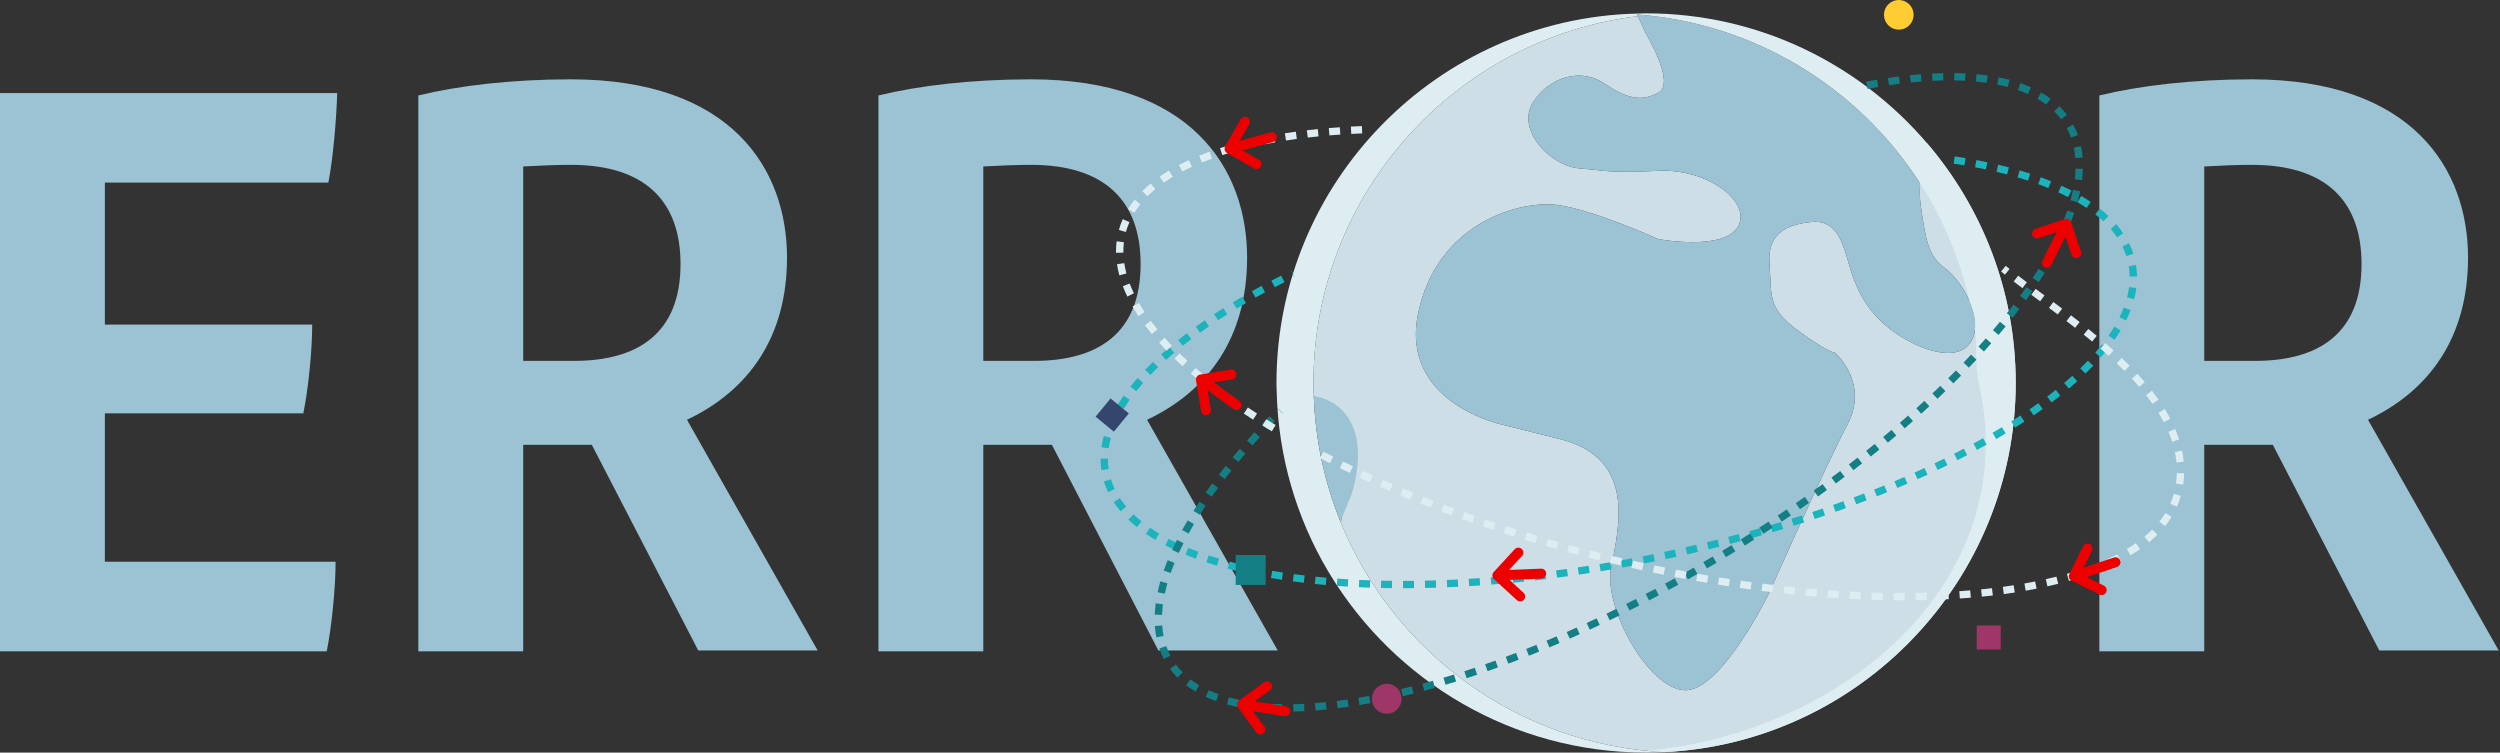 <svg width="1063" height="320" viewBox="0 0 1063 320" fill="none" xmlns="http://www.w3.org/2000/svg">
<rect x="0" y="0" width="1063" height="320" fill="#333333" stroke="none"/>
<path d="M492.537 276.591L447.258 189.12H418.101V276.934H373.508V40.59C390.316 36.474 412.956 33.73 438.339 33.73C506.601 33.73 530.27 71.805 530.27 109.538C530.27 143.497 513.805 166.137 487.735 178.486L543.305 276.591H492.537ZM418.101 153.445H439.711C466.81 153.445 484.991 141.782 484.991 112.282C484.991 85.526 469.898 70.09 438.339 70.09C431.822 70.09 424.961 70.433 418.101 70.776V153.445Z" fill="#9BC3D3"/>
<path d="M296.906 276.591L251.627 189.12H222.47V276.934H177.877V40.59C194.685 36.474 217.325 33.73 242.709 33.73C310.97 33.73 334.639 71.805 334.639 109.538C334.639 143.497 318.174 166.137 292.104 178.486L347.674 276.591H296.906ZM222.47 153.445H244.081C271.18 153.445 289.36 141.782 289.36 112.282C289.36 85.526 274.267 70.09 242.709 70.09C236.191 70.09 229.331 70.433 222.47 70.776V153.445Z" fill="#9BC3D3"/>
<path d="M44.593 175.742V238.858H142.698C142.698 249.835 140.983 266.986 138.925 276.934H0V39.561H143.384C143.041 50.538 141.669 67.346 139.611 77.637H44.593V138.009H132.75C132.75 149.329 131.035 165.794 128.977 175.742H44.593Z" fill="#9BC3D3"/>
<path d="M1011.68 276.591L966.4 189.12H937.243V276.934H892.649V40.59C909.458 36.474 932.097 33.73 957.481 33.73C1025.74 33.73 1049.41 71.805 1049.41 109.538C1049.41 143.497 1032.95 166.137 1006.88 178.486L1062.45 276.591H1011.68ZM937.243 153.445H958.853C985.952 153.445 1004.13 141.782 1004.13 112.282C1004.13 85.526 989.039 70.09 957.481 70.09C950.964 70.09 944.103 70.433 937.243 70.776V153.445Z" fill="#9BC3D3"/>
<path fill-rule="evenodd" clip-rule="evenodd" d="M570.071 222.092C592.53 277.209 645.343 316.718 707.768 319.797C790.798 315.696 857.085 246.861 857.085 162.839C857.085 123.906 842.823 88.267 819.296 60.785L817.293 70.558C816.39 75.982 815.921 81.899 816.67 87.144C818.743 101.661 819.782 108.917 827.039 114.102C834.299 119.286 844.664 136.911 837.407 146.244C830.148 155.576 809.411 146.244 799.045 135.878C788.673 125.509 786.601 113.065 784.528 106.845C782.453 100.624 779.347 93.367 770.012 94.404C760.682 95.437 751.35 98.552 752.383 112.032C753.423 125.509 751.35 130.691 763.788 140.023C776.235 149.355 780.38 150.085 780.38 150.085C780.38 150.085 794.897 162.836 785.565 180.461C776.232 198.09 752.305 252.002 752.305 252.002C752.305 252.002 731.649 294.516 716.093 293.476C700.543 292.44 681.879 258.223 684.99 241.634C688.102 225.047 696.395 194.978 663.214 186.685L638.332 180.461C638.332 180.461 594.785 171.132 603.081 132.766C611.374 94.404 646.628 85.071 662.181 87.147C677.734 89.216 705.105 101.661 705.105 101.661C705.105 101.661 732.685 106.845 738.906 96.479C745.129 86.108 726.256 71.591 705.105 72.627C683.954 73.666 683.954 72.627 671.51 71.591C659.069 70.555 644.552 55.002 651.809 43.597C659.069 32.192 672.549 29.081 681.879 35.304C691.211 41.522 697.223 43.597 705.105 39.449C710.698 36.505 705.531 24.16 699.467 13.533L696.453 6.881C618.709 16.35 558.475 82.536 558.475 162.839C558.475 164.732 558.55 166.61 558.619 168.489C569.416 172.191 578.624 182.43 573.011 208.455L570.071 222.092Z" fill="#CEDEE7"/>
<path fill-rule="evenodd" clip-rule="evenodd" d="M564.575 242.658C551.355 220.315 543.549 194.425 542.86 166.801L542.776 164.162L542.758 162.836C542.758 77.511 611.124 7.895 695.948 5.773L696.449 6.881C618.708 16.35 558.473 82.539 558.473 162.836C558.473 164.732 558.549 166.61 558.615 168.489C559.25 186.891 563.128 205.037 570.069 222.092C592.529 277.209 645.341 316.718 707.767 319.797C705.168 319.928 702.551 320 699.923 320C643.057 320 593.151 289.641 565.554 244.282L564.575 242.658Z" fill="#DEEDF2"/>
<path fill-rule="evenodd" clip-rule="evenodd" d="M837.407 146.244C830.148 155.576 809.41 146.244 799.045 135.878C788.676 125.509 786.601 113.065 784.528 106.845C782.453 100.624 779.344 93.367 770.011 94.404C760.682 95.44 751.347 98.552 752.383 112.032C753.422 125.509 751.347 130.691 763.791 140.023C772.263 146.377 776.889 148.745 778.979 149.604L779.341 149.749C779.752 149.911 780.036 149.998 780.198 150.041L780.36 150.082C780.367 150.083 780.373 150.084 780.38 150.085C780.38 150.085 794.897 162.836 785.564 180.461C782.29 186.65 777.213 197.308 772.009 208.539L771.059 210.586L769.638 213.671L768.692 215.727L768.254 216.682L767.38 218.586C762.301 229.694 757.279 240.828 752.314 251.988L752.305 252.002L752.262 252.095C751.191 254.269 731.226 294.487 716.096 293.476C700.543 292.44 681.881 258.226 684.99 241.634C685.63 238.215 686.495 234.223 687.167 229.965L687.361 228.68C689.729 212.528 688.869 193.096 663.217 186.685L638.332 180.461C638.332 180.461 594.785 171.132 603.081 132.766C611.374 94.404 646.628 85.071 662.178 87.147C677.73 89.216 705.105 101.661 705.105 101.661C705.105 101.661 732.685 106.845 738.906 96.479C745.129 86.108 726.256 71.594 705.105 72.627C691.992 73.273 687.008 73.119 682.151 72.659L681.207 72.569C678.532 72.297 675.742 71.944 671.51 71.594C659.069 70.552 644.555 55.002 651.809 43.597C659.069 32.192 672.549 29.083 681.878 35.304C691.211 41.522 697.223 43.597 705.105 39.449C710.582 36.569 705.742 24.669 699.843 14.199L699.466 13.533L696.129 6.169C746.66 9.967 790.505 37.634 816.441 77.953C816.239 81.091 816.253 84.223 816.67 87.144C818.743 101.661 819.782 108.917 827.039 114.105C830.411 116.513 834.446 121.61 837.083 127.316L837.506 128.271C839.24 132.306 840.224 136.573 839.743 140.376C839.474 142.527 838.742 144.527 837.407 146.244ZM558.616 168.489C568.472 169.589 582.928 179.567 575.257 208.261C573.932 213.211 570.956 217.987 570.07 222.092C563.128 205.037 559.251 186.891 558.616 168.489Z" fill="#9BC3D3"/>
<path fill-rule="evenodd" clip-rule="evenodd" d="M699.92 5.674C747.652 5.674 790.446 27.089 819.294 60.785C842.828 88.267 857.084 123.909 857.084 162.839C857.084 246.861 790.797 315.696 707.77 319.8C705.298 319.676 702.869 319.401 700.432 319.166C782.926 311.669 860.679 247.802 841.366 162.839C839.676 155.397 840.793 147.714 839.745 140.376C840.223 136.573 839.238 132.306 837.505 128.271C833.487 110.392 826.357 93.359 816.44 77.951L816.443 77.913V77.954C790.504 37.631 746.656 9.964 696.125 6.167L695.945 5.776C697.271 5.741 698.585 5.669 699.917 5.669L699.92 5.674Z" fill="#DEEDF2"/>
<path fill-rule="evenodd" clip-rule="evenodd" d="M601.247 250.083C599.684 250.098 598.121 250.106 596.558 250.109V246.992C598.11 246.992 599.664 246.98 601.218 246.963L601.247 250.083ZM587.593 246.899C588.963 246.925 590.329 246.948 591.698 246.963L591.898 246.966L591.863 250.083C590.417 250.065 588.972 250.042 587.527 250.014L587.171 250.005L587.24 246.887L587.593 246.899ZM610.635 249.88C609.156 249.93 607.673 249.967 606.194 250.002L605.942 250.005L605.876 246.89C607.395 246.857 608.914 246.816 610.432 246.769L610.533 246.766L610.635 249.88ZM578.4 246.589C579.729 246.647 581.057 246.705 582.389 246.748L582.583 246.757L582.479 249.872C580.915 249.818 579.352 249.755 577.789 249.684L577.931 246.569L578.4 246.589ZM620.005 249.493C618.517 249.571 617.023 249.637 615.535 249.701L615.318 249.71L615.191 246.595L616.656 246.531C617.703 246.485 618.751 246.436 619.799 246.381H619.845L620.005 249.493ZM568.926 246.033C570.376 246.138 571.826 246.236 573.279 246.323L573.091 249.432C571.627 249.344 570.163 249.247 568.7 249.142L568.408 249.122L568.634 246.013L568.926 246.033ZM629.369 248.928C627.933 249.027 626.5 249.119 625.064 249.209L624.688 249.232L624.5 246.12C626.054 246.025 627.603 245.923 629.152 245.816L629.369 248.928ZM559.779 245.243C561.183 245.385 562.587 245.518 563.996 245.64L563.721 248.746C562.161 248.61 560.604 248.462 559.046 248.303L559.362 245.203L559.779 245.243ZM638.721 248.187C637.187 248.323 635.653 248.448 634.116 248.572L633.803 245.469C635.344 245.348 636.884 245.219 638.423 245.084H638.446L638.721 248.187ZM550.475 244.155C551.836 244.337 553.199 244.508 554.563 244.67L554.742 244.693L554.377 247.791C552.821 247.606 551.267 247.409 549.714 247.2L550.128 244.109L550.475 244.155ZM648.062 247.284C646.508 247.449 644.953 247.605 643.396 247.756L643.095 244.653C644.609 244.508 646.123 244.355 647.637 244.195L647.735 244.184L648.062 247.284ZM657.383 246.225C655.832 246.416 654.277 246.595 652.723 246.775L652.37 243.677C653.904 243.504 655.438 243.318 656.972 243.133L657.001 243.13L657.383 246.225ZM541.088 242.731C542.55 242.977 544.012 243.214 545.476 243.44L545.06 246.531C543.558 246.301 542.059 246.058 540.561 245.802L540.414 245.776L540.941 242.705L541.088 242.731ZM666.678 245.009C665.149 245.22 663.621 245.426 662.09 245.628L661.629 242.543C663.172 242.34 664.712 242.134 666.252 241.92L666.678 245.009ZM532.181 241.023C533.565 241.315 534.949 241.596 536.338 241.865L535.782 244.934C534.241 244.637 532.703 244.323 531.168 243.993L531.82 240.945L532.181 241.023ZM675.958 243.643C674.522 243.865 673.086 244.082 671.651 244.297L671.321 244.343L670.866 241.26C672.345 241.043 673.825 240.817 675.301 240.589L675.477 240.56L675.958 243.643ZM522.919 238.817C524.357 239.196 525.802 239.561 527.249 239.908L526.569 242.951C525.081 242.595 523.598 242.222 522.12 241.83L521.995 241.796L522.8 238.785L522.919 238.817ZM685.209 242.132C683.678 242.392 682.147 242.65 680.615 242.899L680.083 239.83C681.475 239.602 682.867 239.367 684.26 239.13L684.682 239.057L685.209 242.132ZM694.437 240.476C692.903 240.765 691.366 241.046 689.826 241.321L689.276 238.253C690.806 237.978 692.336 237.698 693.864 237.413L694.437 240.476ZM514.113 236.215C515.514 236.672 516.918 237.112 518.328 237.529L517.453 240.519C516.079 240.114 514.709 239.688 513.343 239.246L512.944 239.112L513.919 236.151L514.113 236.215ZM703.639 238.678C702.259 238.959 700.878 239.234 699.494 239.506L699.043 239.593L698.446 236.536C699.972 236.238 701.496 235.934 703.02 235.624L703.639 238.678ZM712.815 236.745C711.435 237.046 710.057 237.341 708.676 237.636L708.23 237.729L707.588 234.678C709.11 234.359 710.63 234.029 712.15 233.699L712.815 236.745ZM505.313 232.984C506.703 233.555 508.101 234.096 509.511 234.614L508.477 237.558C507.018 237.022 505.568 236.46 504.129 235.87L505.25 232.958L505.313 232.984ZM721.959 234.666C720.564 234.996 719.166 235.318 717.771 235.636L717.392 235.723L716.7 232.683C718.205 232.342 719.71 231.995 721.213 231.641L721.242 231.633L721.959 234.666ZM496.948 229.12C498.282 229.815 499.634 230.475 501 231.106L499.718 233.948C498.3 233.294 496.893 232.605 495.506 231.885L496.896 229.091L496.948 229.12ZM731.069 232.449C729.627 232.814 728.183 233.173 726.738 233.523L726.519 233.578L725.78 230.547C727.213 230.2 728.646 229.844 730.073 229.488L730.308 229.43L731.069 232.449ZM740.144 230.09C738.635 230.495 737.124 230.895 735.613 231.288L734.826 228.272C736.331 227.878 737.837 227.482 739.336 227.079L740.144 230.09ZM489.132 224.466C490.357 225.302 491.607 226.095 492.878 226.854L491.292 229.537C489.96 228.745 488.652 227.912 487.372 227.039L487.265 226.967L489.031 224.393L489.132 224.466ZM749.181 227.586C747.765 227.991 746.35 228.388 744.931 228.784L744.668 228.857L743.834 225.852C745.238 225.464 746.636 225.071 748.034 224.671L748.324 224.587L749.181 227.586ZM758.177 224.932C756.681 225.386 755.184 225.835 753.685 226.278L752.802 223.287L753.882 222.969C754.953 222.651 756.024 222.326 757.095 222.002L757.268 221.947L758.177 224.932ZM482.017 218.743C483.088 219.768 484.209 220.743 485.364 221.675L483.418 224.112C482.188 223.128 481.001 222.086 479.858 220.995L479.8 220.937L481.957 218.688L482.017 218.743ZM767.127 222.127C765.64 222.607 764.149 223.082 762.658 223.545L761.726 220.572C763.144 220.126 764.563 219.675 765.975 219.223L766.169 219.16L767.127 222.127ZM776.028 219.165C774.668 219.629 773.307 220.092 771.947 220.543L771.585 220.665L770.601 217.707C771.953 217.258 773.307 216.801 774.662 216.337L775.018 216.216L776.028 219.165ZM784.874 216.045C783.444 216.566 782.009 217.076 780.573 217.585L780.457 217.626L779.421 214.685C780.862 214.175 782.307 213.66 783.745 213.136L783.809 213.113L784.874 216.045ZM476.185 211.819C476.998 213.046 477.884 214.23 478.833 215.362L476.486 217.411C475.443 216.174 474.473 214.878 473.579 213.53C473.579 213.53 476.127 211.729 476.185 211.819ZM793.66 212.757C792.305 213.278 790.947 213.793 789.59 214.305L789.274 214.421L788.183 211.5C789.462 211.023 790.736 210.539 792.01 210.053C792.186 209.984 792.444 209.686 792.542 209.848C793.084 210.733 793.289 211.787 793.66 212.757ZM802.384 209.295C801.047 209.845 799.704 210.383 798.36 210.916L798.03 211.049L796.881 208.151L797.779 207.792C798.916 207.338 800.051 206.881 801.186 206.417L801.203 206.412L802.384 209.295ZM472.407 203.899C472.836 205.263 473.362 206.597 473.97 207.888L471.174 209.269C470.508 207.879 469.941 206.432 469.472 204.959L469.394 204.704L472.372 203.783L472.407 203.899ZM811.036 205.653C809.652 206.255 808.266 206.846 806.876 207.434L806.72 207.497L805.513 204.626L806.772 204.093C807.69 203.702 808.605 203.309 809.522 202.912L809.797 202.796L811.036 205.653ZM819.607 201.821C818.296 202.426 816.982 203.022 815.667 203.613L815.332 203.76L814.058 200.915C815.413 200.31 816.762 199.699 818.111 199.077L818.302 198.99L819.607 201.821ZM471.081 195.033V195.279C471.093 196.671 471.194 198.058 471.391 199.433L468.311 199.913C468.08 198.327 467.964 196.726 467.964 195.123V195.021L471.081 195.033ZM828.083 197.783C826.771 198.428 825.457 199.062 824.137 199.693L823.856 199.826L822.516 197.013C823.914 196.347 825.312 195.67 826.708 194.987L828.083 197.783ZM836.46 193.528C835.073 194.257 833.681 194.975 832.289 195.684L830.873 192.905C832.181 192.24 833.484 191.565 834.787 190.885L835.009 190.769L836.457 193.528H836.46ZM844.715 189.041C843.349 189.808 841.98 190.564 840.605 191.313L839.111 188.575L840.023 188.08C841.08 187.501 842.136 186.913 843.184 186.323L844.715 189.041ZM472.332 186.204L472.225 186.598C471.889 187.906 471.611 189.238 471.414 190.581L468.326 190.15C468.551 188.572 468.89 187.003 469.304 185.463L469.324 185.382L472.332 186.21V186.204ZM852.832 184.294C851.529 185.081 850.227 185.86 848.91 186.63L848.794 186.699L847.222 184.007C848.559 183.226 849.888 182.43 851.217 181.628L852.832 184.294ZM475.62 177.801L475.368 178.305C474.818 179.434 474.303 180.583 473.837 181.747L473.765 181.929L470.861 180.791C471.446 179.298 472.112 177.839 472.83 176.406L472.838 176.391L475.62 177.801ZM860.789 179.263C859.481 180.126 858.161 180.977 856.835 181.816L855.168 179.182C856.476 178.351 857.779 177.515 859.073 176.664L860.789 179.263ZM868.547 173.919C867.273 174.84 865.985 175.743 864.697 176.635L862.925 174.067C864.17 173.21 865.403 172.339 866.63 171.456L866.717 171.392L868.547 173.919ZM480.338 169.997L479.985 170.504C479.236 171.592 478.518 172.695 477.832 173.821L475.169 172.2C475.996 170.84 476.871 169.511 477.782 168.211L477.788 168.203L480.336 169.997H480.338ZM876.05 168.217C874.886 169.146 873.717 170.061 872.533 170.961L872.33 171.115L870.449 168.634C871.624 167.736 872.793 166.825 873.954 165.901L874.099 165.783C874.753 166.593 875.401 167.404 876.05 168.217ZM486.041 162.798C485.031 163.947 484.049 165.12 483.097 166.315L480.645 164.39C481.629 163.146 482.651 161.933 483.696 160.743L486.041 162.798ZM883.251 162.104C882.108 163.131 880.953 164.144 879.787 165.14L879.697 165.215L877.679 162.839L878.406 162.216C879.312 161.435 880.212 160.645 881.098 159.843L881.159 159.788L883.251 162.104ZM492.415 156.138L491.819 156.719C490.969 157.55 490.132 158.393 489.306 159.247L489.153 159.406L486.906 157.246C487.972 156.135 489.063 155.046 490.172 153.972L490.253 153.894L492.415 156.138ZM890.034 155.501C888.957 156.636 887.854 157.744 886.731 158.835L884.531 156.627L885.121 156.051C885.99 155.194 886.847 154.326 887.689 153.446L887.776 153.35L890.034 155.501ZM499.29 149.958C498.166 150.906 497.056 151.871 495.961 152.852L495.799 152.997L493.715 150.675C494.875 149.633 496.045 148.62 497.232 147.616L497.281 147.572L499.29 149.958ZM896.266 148.337C895.305 149.558 894.315 150.754 893.293 151.926L893.235 151.995L890.882 149.949C891.872 148.814 892.839 147.648 893.776 146.461L893.811 146.409L896.266 148.337ZM506.538 144.177C505.322 145.098 504.115 146.03 502.919 146.985L500.931 144.582C502.158 143.601 503.403 142.64 504.659 141.688L506.541 144.177H506.538ZM901.696 140.486C900.894 141.824 900.046 143.132 899.163 144.412L899.102 144.498L896.541 142.721C897.389 141.497 898.199 140.249 898.966 138.972L899.024 138.883L901.696 140.486ZM514.075 138.761C512.845 139.601 511.624 140.457 510.414 141.326L510.272 141.427L508.454 138.894C509.686 138.011 510.927 137.14 512.177 136.28L512.31 136.188L514.075 138.761ZM905.934 131.86C905.37 133.326 904.739 134.765 904.044 136.173L904 136.272L901.201 134.891C901.858 133.56 902.466 132.19 903.002 130.798L903.022 130.74L905.934 131.86ZM521.839 133.661C520.588 134.448 519.341 135.25 518.099 136.063L517.928 136.173L516.22 133.568C517.468 132.749 518.724 131.939 519.989 131.142L520.177 131.021L521.839 133.661ZM529.793 128.847C528.473 129.617 527.156 130.399 525.845 131.192L524.181 128.552C525.469 127.77 526.763 127.006 528.059 126.248L528.224 126.152L529.793 128.847ZM908.362 122.473C908.146 124.081 907.832 125.674 907.422 127.243L904.408 126.453L904.507 126.062L904.602 125.672C904.877 124.517 905.1 123.35 905.257 122.178L905.271 122.062L908.362 122.473ZM537.907 124.291L536.656 124.971C535.568 125.57 534.089 126.395 534.089 126.395L533.831 126.54L532.306 123.819C533.64 123.069 534.98 122.331 536.324 121.602L536.422 121.55C536.914 122.464 537.412 123.376 537.907 124.291ZM546.154 119.972C544.769 120.673 543.389 121.383 542.014 122.103L540.567 119.341C541.948 118.617 543.331 117.908 544.718 117.205L544.747 117.19L546.154 119.972ZM550.435 117.842L550.319 117.9L548.95 115.098L549.066 115.04L550.435 117.842ZM908.247 112.718C908.499 114.319 908.637 115.934 908.661 117.555L905.543 117.619C905.526 116.143 905.4 114.67 905.167 113.213L908.241 112.698C908.245 112.704 908.247 112.711 908.247 112.718ZM905.294 103.476C905.983 104.894 906.579 106.359 907.071 107.855L904.128 108.889C903.67 107.476 903.111 106.099 902.454 104.767L905.248 103.389L905.294 103.476ZM899.887 95.371C900.929 96.586 901.902 97.848 902.79 99.168L900.208 100.911L900 100.607C899.23 99.498 898.402 98.429 897.522 97.406L897.476 97.348L899.841 95.313L899.887 95.371ZM892.969 88.774C894.161 89.729 895.319 90.722 896.431 91.767L896.489 91.825L894.352 94.091C893.248 93.054 892.101 92.064 890.914 91.124L892.853 88.684L892.969 88.774ZM885.037 83.369C886.375 84.157 887.689 84.985 888.974 85.85L887.232 88.435C885.998 87.603 884.74 86.809 883.457 86.056L883.359 85.998L884.942 83.309L885.04 83.367L885.037 83.369ZM876.588 78.984C877.948 79.606 879.297 80.258 880.629 80.944L880.768 81.013L879.341 83.786C878.005 83.1 876.654 82.443 875.288 81.818L875.202 81.777L876.495 78.941L876.588 78.984ZM867.809 75.398C869.259 75.927 870.7 76.48 872.13 77.062L870.967 79.951C869.566 79.383 868.159 78.845 866.74 78.33L866.654 78.295L867.725 75.366L867.809 75.398ZM858.766 72.439C860.265 72.879 861.759 73.342 863.247 73.826L862.286 76.793C860.827 76.319 859.362 75.866 857.892 75.432L858.737 72.433C858.748 72.433 858.754 72.436 858.766 72.439ZM849.656 70.031C851.133 70.384 852.606 70.752 854.071 71.137L854.192 71.166L853.399 74.182L852.849 74.037C851.549 73.701 850.244 73.377 848.936 73.064L849.616 70.025L849.656 70.031ZM840.405 68.063C841.948 68.355 843.485 68.665 845.019 68.989L844.371 72.04C842.857 71.72 841.34 71.415 839.82 71.125C839.82 71.125 840.307 68.045 840.405 68.063ZM831.626 66.557C832.946 66.76 834.26 66.971 835.58 67.194L835.771 67.226L835.247 70.3C833.719 70.041 832.188 69.796 830.656 69.565L831.125 66.482L831.626 66.557Z" fill="#1BB3BC"/>
<path fill-rule="evenodd" clip-rule="evenodd" d="M840.504 276.146H850.702V265.949H840.504V276.146Z" fill="#9E3667"/>
<path fill-rule="evenodd" clip-rule="evenodd" d="M813.673 6.169C813.691 7.009 813.541 7.844 813.233 8.624C812.924 9.405 812.463 10.117 811.876 10.717C811.288 11.317 810.587 11.794 809.813 12.12C809.039 12.445 808.208 12.613 807.368 12.613C806.529 12.614 805.697 12.446 804.923 12.121C804.149 11.796 803.448 11.319 802.86 10.719C802.273 10.119 801.811 9.408 801.502 8.627C801.193 7.846 801.043 7.012 801.061 6.172C801.096 4.523 801.776 2.954 802.955 1.8C804.134 0.646 805.718 6.10352e-05 807.367 6.10352e-05C809.016 6.10352e-05 810.6 0.646 811.779 1.8C812.958 2.954 813.638 4.52 813.673 6.169Z" fill="#FFCC33"/>
<path fill-rule="evenodd" clip-rule="evenodd" d="M525.42 248.725H538.166V235.983H525.42V248.725ZM540.713 299.266C542.212 299.344 543.712 299.396 545.214 299.422L545.211 302.54C543.656 302.513 542.101 302.459 540.548 302.378L540.646 299.263H540.713V299.266ZM554.662 302.38C553.226 302.45 551.793 302.496 550.358 302.528L549.941 302.537L549.883 299.419C551.422 299.391 552.96 299.341 554.497 299.269H554.509L554.662 302.38ZM564.07 301.671C562.547 301.828 561.022 301.961 559.496 302.079L559.369 302.088L559.137 298.979C560.666 298.863 562.185 298.727 563.705 298.574L563.751 298.571L564.07 301.671ZM531.543 298.371C533.03 298.586 534.524 298.765 536.021 298.913L535.751 302.019C534.194 301.868 532.64 301.681 531.091 301.457L531.485 298.363L531.543 298.371ZM573.419 300.51C571.865 300.739 570.309 300.95 568.75 301.144L568.362 298.05C569.887 297.859 571.41 297.652 572.93 297.431L572.965 297.425L573.419 300.51ZM522.63 296.551C524.06 296.936 525.501 297.274 526.952 297.572L526.344 300.629C524.824 300.321 523.314 299.965 521.817 299.561L521.695 299.529L522.511 296.519L522.63 296.551ZM582.702 298.962C581.209 299.24 579.712 299.503 578.216 299.755L578.068 299.781L577.556 296.704C579.061 296.455 580.572 296.183 582.077 295.908L582.129 295.896L582.702 298.962ZM514.024 293.491C515.376 294.108 516.754 294.66 518.152 295.158L517.119 298.099C515.631 297.572 514.167 296.981 512.73 296.328L512.658 296.296L513.955 293.459L514.024 293.494V293.491ZM591.919 297.08C590.387 297.419 588.853 297.745 587.316 298.059L586.691 295.005C588.153 294.707 589.609 294.397 591.062 294.076L591.242 294.035L591.919 297.08ZM601.06 294.904C599.54 295.289 598.021 295.662 596.498 296.027L595.775 292.993L596.698 292.773C597.896 292.484 599.095 292.185 600.293 291.882L601.06 294.904ZM506.238 288.874C507.41 289.771 508.64 290.593 509.908 291.346L508.368 294.058C506.979 293.239 505.63 292.333 504.342 291.349C504.342 291.349 506.154 288.81 506.238 288.874ZM610.132 292.463C608.719 292.863 607.304 293.257 605.888 293.639L605.605 293.714L604.794 290.703C606.299 290.298 607.79 289.887 609.284 289.465L610.132 292.463ZM619.134 289.789C617.641 290.252 616.144 290.706 614.645 291.155L613.753 288.168C615.18 287.742 616.601 287.311 618.02 286.871L618.211 286.813L619.134 289.789ZM628.067 286.894C626.698 287.357 625.323 287.812 623.948 288.257L623.612 288.367L622.648 285.403C624.061 284.946 625.474 284.477 626.88 284.005L627.071 283.942L628.067 286.894ZM500.061 282.645C500.917 283.794 501.849 284.877 502.851 285.895L500.668 288.124C499.578 287.025 498.565 285.85 497.638 284.61L497.481 284.399L499.991 282.546L500.061 282.645ZM636.928 283.803C635.457 284.332 633.984 284.856 632.507 285.372L631.48 282.431C632.945 281.918 634.409 281.397 635.871 280.867L636.928 283.803ZM645.724 280.52C644.341 281.053 642.957 281.577 641.568 282.098L641.336 282.185L640.245 279.261C641.666 278.734 643.087 278.193 644.506 277.649L644.601 277.611L645.724 280.52ZM495.921 274.795C496.399 276.155 496.966 277.475 497.632 278.76L494.885 280.234C494.143 278.811 493.505 277.337 492.977 275.822L492.946 275.727L495.892 274.708L495.921 274.795ZM654.446 277.067C653.065 277.628 651.679 278.184 650.292 278.737L650.092 278.815L648.946 275.918C650.373 275.35 651.8 274.777 653.227 274.198L653.271 274.181L654.446 277.067ZM663.101 273.449C661.778 274.013 660.455 274.575 659.127 275.13L658.782 275.275L657.578 272.401C659.011 271.799 660.442 271.192 661.871 270.58L663.101 273.446V273.449ZM671.686 269.668C670.282 270.302 668.873 270.927 667.463 271.55L666.149 268.722C667.562 268.1 668.973 267.471 670.381 266.837L670.404 266.826L671.686 269.668ZM494.167 266.038C494.274 267.5 494.459 268.956 494.737 270.395L491.681 271.003C491.377 269.434 491.169 267.849 491.058 266.255L491.052 266.177L494.164 265.963L494.167 266.038ZM680.205 265.74C678.793 266.406 677.374 267.066 675.956 267.723L674.648 264.892C676.028 264.255 677.406 263.613 678.781 262.964L678.874 262.921L680.205 265.74ZM688.655 261.667C687.251 262.359 685.847 263.042 684.437 263.723L683.083 260.915C684.472 260.243 685.861 259.566 687.248 258.886L687.277 258.871L688.655 261.667ZM494.494 256.946L494.422 257.505L494.358 258.049C494.237 259.172 494.15 260.301 494.1 261.433L490.986 261.334L491.003 260.932C491.078 259.467 491.21 258.005 491.4 256.55L491.403 256.532L494.494 256.946ZM697.029 257.456C695.654 258.162 694.279 258.86 692.898 259.554L691.451 256.793L692.716 256.156L695.608 254.68L697.026 257.459L697.029 257.456ZM705.339 253.114C704.057 253.794 702.772 254.474 701.487 255.149L701.191 255.302L699.747 252.538C701.07 251.846 702.393 251.148 703.713 250.445L703.872 250.358L705.339 253.111V253.114ZM496.376 248.025L496.214 248.618C495.895 249.773 495.606 250.931 495.351 252.098L495.273 252.459L492.225 251.805C492.558 250.251 492.948 248.708 493.38 247.177V247.168L496.376 248.025ZM713.578 248.633C712.22 249.385 710.857 250.132 709.496 250.873L707.979 248.152C709.218 247.478 710.457 246.798 711.693 246.114L712.069 245.906L713.578 248.633ZM721.746 244.03C720.392 244.812 719.034 245.582 717.673 246.349L716.139 243.634C717.497 242.87 718.849 242.1 720.198 241.327L721.746 244.03ZM499.389 239.35C498.816 240.762 498.275 242.195 497.768 243.64L494.821 242.626C495.341 241.13 495.901 239.647 496.5 238.18L499.389 239.35ZM729.845 239.303C728.63 240.024 727.417 240.739 726.201 241.451L725.804 241.683L724.233 238.991C725.579 238.206 726.916 237.416 728.253 236.623L729.845 239.303ZM737.866 234.455C736.665 235.193 735.461 235.928 734.254 236.661L733.866 236.892L732.254 234.226L733.252 233.621L736.237 231.798L737.866 234.455ZM503.221 230.964C502.528 232.338 501.859 233.725 501.215 235.124L498.385 233.821C499.027 232.42 499.696 231.031 500.391 229.653L500.44 229.554L503.221 230.964ZM745.821 229.482C744.614 230.252 743.398 231.016 742.185 231.777L741.855 231.98L740.202 229.34C741.514 228.521 742.816 227.696 744.119 226.871L744.148 226.851L745.821 229.482ZM753.694 224.387C752.45 225.204 751.205 226.017 749.954 226.828L749.766 226.949L748.073 224.332C749.309 223.533 750.542 222.726 751.775 221.918L751.978 221.782L753.694 224.387ZM507.673 222.859C507.529 223.099 507.39 223.342 507.248 223.583C507.074 223.881 506.901 224.176 506.733 224.474C506.275 225.27 505.824 226.072 505.381 226.877L502.648 225.372C503.398 224.011 504.168 222.665 504.958 221.325L504.993 221.267L507.673 222.859ZM761.484 219.168C760.193 220.048 758.896 220.922 757.599 221.794L755.862 219.203C757.156 218.335 758.444 217.466 759.73 216.592L761.484 219.168ZM512.615 215.015C511.766 216.285 510.936 217.565 510.119 218.856L507.453 217.243C508.197 216.057 508.962 214.881 509.74 213.712L510.021 213.286C510.884 213.865 511.749 214.438 512.615 215.015ZM769.192 213.828C767.988 214.673 766.781 215.518 765.574 216.358L765.348 216.514L763.574 213.949C764.769 213.121 765.959 212.288 767.146 211.451L767.395 211.278L769.189 213.825L769.192 213.828ZM517.941 207.416C517.058 208.614 516.189 209.824 515.33 211.043L515.231 211.185L512.678 209.396C513.492 208.234 514.319 207.081 515.159 205.937L515.431 205.569L517.941 207.416ZM776.808 208.354C775.667 209.188 774.521 210.015 773.375 210.843L773.01 211.104L771.189 208.571C772.402 207.703 773.612 206.826 774.819 205.946L774.967 205.836L776.808 208.354ZM784.334 202.756C783.089 203.699 781.836 204.637 780.583 205.572L778.721 203.071L779.645 202.382L782.288 200.397L782.452 200.272L784.334 202.756ZM523.597 200.049C522.675 201.208 521.761 202.374 520.856 203.546L520.734 203.708L518.259 201.812C519.169 200.627 520.088 199.45 521.018 198.281L521.16 198.107L523.597 200.049ZM791.765 197.036C790.636 197.922 789.501 198.802 788.366 199.682L788.062 199.913L786.161 197.447C787.289 196.573 788.418 195.696 789.541 194.816L789.84 194.584L791.765 197.036ZM529.522 192.882C528.526 194.046 527.539 195.218 526.564 196.396L524.124 194.454L524.766 193.678C525.516 192.781 526.271 191.889 527.027 191.001L527.151 190.856L529.522 192.882ZM799.091 191.174C797.91 192.135 796.723 193.093 795.536 194.046L795.441 194.121L793.493 191.687C794.691 190.731 795.878 189.767 797.065 188.801L797.12 188.757L799.091 191.174ZM535.679 185.906C534.703 186.983 533.732 188.064 532.767 189.151L532.573 189.371L530.237 187.307C531.25 186.161 532.272 185.023 533.3 183.891L533.375 183.81L535.679 185.906ZM806.301 185.177C805.196 186.114 804.081 187.049 802.967 187.979L802.709 188.193L800.718 185.793C801.913 184.8 803.103 183.799 804.287 182.797L806.301 185.177ZM542.044 179.115C541.098 180.097 540.16 181.084 539.222 182.079L538.837 182.49L536.565 180.357C537.627 179.222 538.698 178.096 539.778 176.973L539.798 176.953L542.044 179.115ZM813.399 179.034C812.314 179.989 811.225 180.945 810.131 181.894L809.868 182.123L807.827 179.764C808.996 178.751 810.16 177.737 811.318 176.713L811.335 176.698L813.399 179.034ZM820.366 172.744C819.258 173.769 818.14 174.785 817.023 175.798L816.899 175.908L814.812 173.592C815.888 172.623 816.959 171.641 818.03 170.657L818.253 170.454L820.366 172.744ZM545.385 175.691L545.298 175.781L543.078 173.589L543.165 173.503L545.385 175.691ZM827.198 166.301C826.069 167.389 824.937 168.469 823.799 169.543L821.657 167.276C822.737 166.257 823.808 165.235 824.876 164.208L825.03 164.06L827.198 166.301ZM833.87 159.698C832.842 160.74 831.809 161.773 830.773 162.801L830.553 163.021L828.359 160.804C829.464 159.712 830.558 158.613 831.653 157.507C832.388 158.239 833.129 158.969 833.87 159.698ZM840.377 152.922C839.306 154.065 838.229 155.2 837.144 156.332L834.895 154.172C835.914 153.113 836.921 152.047 837.925 150.976L838.099 150.791L840.377 152.922ZM846.69 145.963C845.66 147.138 844.612 148.305 843.561 149.465L841.251 147.37C842.293 146.221 843.327 145.066 844.354 143.902L846.69 145.963ZM852.792 138.807C851.822 139.983 850.844 141.146 849.86 142.31L849.77 142.411L847.402 140.385C848.408 139.207 849.403 138.021 850.387 136.825C851.191 137.485 851.993 138.145 852.792 138.807ZM858.648 131.438C857.693 132.682 856.729 133.921 855.753 135.149L853.313 133.209C854.277 131.993 855.229 130.778 856.17 129.545L858.648 131.438ZM864.206 123.836C863.308 125.124 862.394 126.401 861.467 127.669L858.949 125.828C859.841 124.612 860.721 123.382 861.589 122.143L861.653 122.053C862.504 122.647 863.358 123.24 864.206 123.836ZM869.416 115.98C868.629 117.239 867.821 118.49 867.002 119.732L866.863 119.94L864.264 118.218C865.086 116.979 865.885 115.737 866.675 114.484L866.776 114.322L869.419 115.98H869.416ZM874.198 107.832C873.463 109.184 872.707 110.518 871.929 111.844L871.871 111.942L869.182 110.365C869.344 110.093 869.503 109.815 869.662 109.54C870.25 108.527 870.826 107.502 871.39 106.474L871.465 106.338L874.198 107.832ZM878.439 99.365C877.79 100.795 877.113 102.208 876.412 103.606L873.607 102.245C874.296 100.873 874.962 99.484 875.593 98.083L878.439 99.365ZM881.959 90.545C881.451 92.014 880.91 93.472 880.335 94.916L880.3 95.003L877.405 93.845C877.964 92.447 878.494 91.029 878.989 89.599L879.006 89.538L881.959 90.545ZM884.497 81.346C884.193 82.817 883.841 84.277 883.443 85.726L883.371 85.995L880.369 85.158L880.526 84.585C880.844 83.392 881.134 82.188 881.388 80.975L881.446 80.718L884.497 81.346ZM885.658 71.805C885.607 73.412 885.482 75.015 885.282 76.61L882.19 76.228L882.254 75.684C882.393 74.434 882.488 73.177 882.535 71.918L882.54 71.716L885.658 71.805ZM884.882 62.265C885.195 63.816 885.415 65.388 885.542 66.963L882.436 67.212C882.316 65.723 882.106 64.243 881.805 62.78L884.856 62.143L884.885 62.265H884.882ZM881.536 52.973C882.303 54.4 882.963 55.882 883.519 57.404L880.595 58.493C880.094 57.104 879.491 55.755 878.792 54.455L881.524 52.955C881.528 52.961 881.532 52.967 881.536 52.973ZM875.7 45.221C876.789 46.301 877.805 47.45 878.74 48.663L878.867 48.831L876.383 50.712L876.189 50.46C875.346 49.372 874.43 48.342 873.448 47.377L875.628 45.151C875.657 45.175 875.677 45.198 875.7 45.221ZM867.928 39.351C869.306 40.152 870.646 41.024 871.923 41.976L870.053 44.477C869.851 44.322 869.645 44.172 869.436 44.026C868.446 43.319 867.422 42.662 866.368 42.051L867.859 39.31L867.928 39.351ZM859.221 35.402C860.66 35.909 862.081 36.468 863.476 37.087L863.552 37.122L862.278 39.964C860.939 39.367 859.575 38.826 858.191 38.343L858.052 38.297L859.076 35.353L859.221 35.402ZM798.636 36.974L797.962 37.09C796.659 37.313 795.357 37.547 794.06 37.79L793.487 34.728C795.027 34.438 796.57 34.16 798.118 33.9L798.636 36.974ZM849.958 32.91C851.475 33.214 852.986 33.561 854.488 33.958L853.689 36.971C852.253 36.591 850.805 36.256 849.348 35.967L849.235 35.944L849.843 32.887L849.958 32.91ZM807.824 35.611C806.289 35.808 804.755 36.02 803.224 36.248L802.761 33.162C804.315 32.931 805.872 32.717 807.43 32.519L807.824 35.611ZM840.533 31.552C842.021 31.697 843.512 31.865 844.991 32.074L845.147 32.094L844.707 35.179C843.223 34.972 841.734 34.798 840.241 34.658L840.137 34.647L840.426 31.544L840.533 31.552ZM817.049 34.661L816.491 34.705C815.15 34.815 813.81 34.939 812.473 35.075L812.111 31.978C813.634 31.821 815.158 31.682 816.684 31.561L816.809 31.552L817.049 34.661ZM826.3 34.195L825.296 34.218C824.101 34.253 822.902 34.3 821.707 34.36L821.516 31.248C822.959 31.175 824.404 31.121 825.849 31.086L826.237 31.078L826.3 34.195ZM831.062 31.06C832.605 31.082 834.147 31.13 835.688 31.205L835.54 34.32C834.033 34.244 832.525 34.196 831.016 34.175H830.929L830.964 31.06H831.062Z" fill="#137E84"/>
<path fill-rule="evenodd" clip-rule="evenodd" d="M805.403 252.138C806.793 252.153 808.188 252.158 809.578 252.158H809.838L809.844 255.273C808.35 255.276 806.862 255.27 805.374 255.256H805.149L805.181 252.138H805.403ZM819.234 255.146C817.795 255.183 816.357 255.212 814.915 255.233L814.539 255.238L814.495 252.121L815.451 252.106C816.609 252.089 817.766 252.063 818.924 252.034L819.15 252.028L819.234 255.146ZM796.288 251.95C797.701 251.994 799.111 252.028 800.523 252.06L800.457 255.178C798.893 255.143 797.33 255.102 795.767 255.05L795.866 251.936L796.288 251.95ZM828.621 254.769C827.145 254.848 825.663 254.914 824.184 254.978L823.926 254.987L823.805 251.872L824.624 251.84C825.9 251.782 827.177 251.724 828.456 251.658L828.621 254.769ZM786.956 251.556C788.374 251.632 789.793 251.701 791.211 251.759L791.075 254.874C789.512 254.807 787.949 254.732 786.389 254.651L786.554 251.536L786.956 251.556ZM837.997 254.133C836.434 254.26 834.871 254.379 833.314 254.486L833.099 251.377C834.645 251.27 836.194 251.154 837.742 251.024C837.823 252.06 837.91 253.096 837.997 254.133ZM777.418 250.96C778.909 251.07 780.4 251.171 781.893 251.267L781.705 254.379L780.414 254.292C779.343 254.222 778.266 254.147 777.192 254.072L777.024 254.057L777.25 250.949L777.418 250.96ZM847.355 253.201C845.795 253.383 844.241 253.548 842.681 253.704L842.371 250.601L843.115 250.529C844.406 250.396 845.7 250.254 846.994 250.103L847.355 253.201ZM768.343 250.219C769.646 250.335 770.949 250.451 772.251 250.561L772.601 250.59L772.347 253.696C770.789 253.568 769.231 253.432 767.675 253.29L767.958 250.184L768.343 250.219ZM759.11 249.293C760.435 249.438 761.758 249.576 763.084 249.713L763.315 249.736L763.006 252.839C761.593 252.694 760.181 252.549 758.771 252.393L758.34 252.347L758.681 249.249L759.11 249.293ZM856.679 251.936C855.129 252.176 853.576 252.402 852.022 252.613L851.608 249.521L852.308 249.426C853.611 249.246 854.91 249.055 856.204 248.856L856.679 251.936ZM749.728 248.187C751.074 248.361 752.42 248.523 753.766 248.685L754.047 248.72L753.682 251.814C752.233 251.642 750.785 251.464 749.337 251.281L749.028 251.241L749.421 248.149L749.728 248.187ZM865.956 250.3C864.512 250.59 863.065 250.856 861.614 251.116L861.325 251.169L860.784 248.097C862.284 247.831 863.781 247.55 865.276 247.255L865.343 247.241L865.956 250.3ZM740.213 246.899C741.739 247.119 743.267 247.333 744.798 247.542L744.376 250.63C742.842 250.419 741.305 250.205 739.768 249.985L740.179 246.893L740.213 246.899ZM875.155 248.222C873.682 248.595 872.203 248.948 870.724 249.284L870.57 249.319L869.881 246.279C871.326 245.952 872.765 245.611 874.197 245.249L874.394 245.2L875.155 248.222ZM731.263 245.536C732.644 245.756 734.025 245.97 735.405 246.184L735.565 246.207L735.096 249.29C733.651 249.07 732.21 248.844 730.771 248.613L730.464 248.563L730.956 245.486L731.263 245.536ZM722.212 244.013C723.592 244.256 724.976 244.493 726.357 244.728L725.836 247.802C724.446 247.565 723.057 247.327 721.673 247.081L721.216 247.003L721.76 243.932L722.212 244.013ZM884.239 245.634C882.803 246.091 881.359 246.528 879.908 246.942L879.717 247L878.864 243.999C880.282 243.593 881.694 243.171 883.101 242.725L883.292 242.664L884.239 245.634ZM713.07 242.328C714.437 242.589 715.803 242.849 717.172 243.101L716.602 246.167C715.067 245.883 713.532 245.593 711.999 245.298L712.587 242.236L713.07 242.328ZM703.845 240.482C705.235 240.771 706.624 241.055 708.013 241.333L707.397 244.389C705.999 244.109 704.604 243.822 703.211 243.535L702.806 243.449L703.443 240.398L703.845 240.484V240.482ZM893.146 242.421C891.71 243.006 890.263 243.556 888.807 244.082L888.72 244.111L887.666 241.179L888.5 240.878C889.666 240.447 890.827 240.001 891.979 239.532L893.146 242.421ZM694.545 238.473C695.978 238.791 697.41 239.109 698.846 239.419L698.221 242.476C696.767 242.16 695.314 241.84 693.862 241.515L693.642 241.466L694.325 238.423L694.545 238.473ZM901.777 238.444C900.463 239.133 899.138 239.784 897.794 240.409L897.508 240.539L896.205 237.708L896.816 237.425C897.91 236.912 898.993 236.38 900.064 235.824L900.33 235.685L901.777 238.444ZM685.898 236.472C687.1 236.759 688.301 237.043 689.508 237.323L689.774 237.384L689.071 240.424C687.549 240.07 686.028 239.711 684.509 239.347L685.233 236.313L685.898 236.472ZM676.502 234.157C677.901 234.51 679.302 234.863 680.703 235.21L679.953 238.235C678.546 237.888 677.139 237.532 675.732 237.176L675.408 237.092L676.178 234.073L676.502 234.157ZM909.943 233.505C908.727 234.356 907.483 235.167 906.215 235.943L905.937 236.108L904.325 233.442C905.591 232.677 906.832 231.872 908.047 231.028L908.16 230.952L909.943 233.505ZM667.214 231.711C668.638 232.099 670.059 232.478 671.483 232.854L671.663 232.9L670.869 235.917C669.378 235.523 667.889 235.125 666.4 234.721L667.159 231.696L667.216 231.714L667.214 231.711ZM658.761 229.357C659.934 229.693 661.1 230.023 662.272 230.35L662.66 230.46L661.821 233.462C660.316 233.042 658.81 232.617 657.311 232.186L658.171 229.19L658.761 229.357ZM649.747 226.703C651.061 227.103 652.376 227.496 653.693 227.884L652.81 230.874C651.31 230.431 649.814 229.983 648.317 229.528L649.223 226.547L649.747 226.703ZM917.336 227.351C916.21 228.48 915.02 229.551 913.79 230.576L911.778 228.197C912.936 227.236 914.051 226.223 915.113 225.163L915.125 225.154L917.336 227.351ZM640.878 223.944C642.175 224.358 643.469 224.767 644.769 225.175L643.836 228.15C642.346 227.684 640.857 227.212 639.37 226.735L640.319 223.765L640.878 223.944ZM631.505 220.862C632.837 221.31 634.168 221.756 635.5 222.196L635.885 222.323L634.909 225.285C633.436 224.801 631.971 224.309 630.507 223.814L631.462 220.847L631.505 220.862ZM923.374 219.776C922.529 221.148 921.594 222.468 920.587 223.727L918.138 221.8C919.076 220.633 919.941 219.411 920.723 218.141L923.374 219.776ZM622.969 217.9C624.272 218.364 625.58 218.827 626.888 219.278L627.048 219.336L626.026 222.28C624.657 221.805 623.29 221.325 621.924 220.839L621.603 220.723L622.651 217.788L622.969 217.9ZM613.97 214.612C615.4 215.148 616.83 215.677 618.265 216.204L617.194 219.131C615.75 218.604 614.311 218.068 612.875 217.533L612.794 217.504L613.891 214.58L613.97 214.612ZM605.801 211.471C607.043 211.961 608.287 212.444 609.535 212.925L608.412 215.834C606.953 215.272 605.497 214.705 604.044 214.129L605.187 211.228L605.801 211.471ZM927.294 210.835C926.859 212.412 926.309 213.955 925.65 215.452L922.798 214.195L922.934 213.88C923.461 212.635 923.91 211.361 924.277 210.062L924.292 210.007L927.294 210.835ZM596.602 207.749C598.02 208.337 599.439 208.921 600.863 209.5L599.687 212.386C598.258 211.807 596.83 211.22 595.403 210.626L596.55 207.726L596.602 207.749ZM588.251 204.183C589.582 204.765 590.917 205.341 592.254 205.914L591.03 208.779C589.684 208.206 588.34 207.622 587 207.037L586.725 206.915L587.976 204.061L588.251 204.183ZM928.709 201.233C928.669 202.825 928.535 204.409 928.304 205.98L928.289 206.076L925.207 205.621L925.267 205.193C925.441 203.888 925.548 202.573 925.589 201.256L925.592 201.152L928.709 201.233ZM579.561 200.272C580.901 200.889 582.241 201.502 583.585 202.107L583.718 202.165L582.438 205.011L581.139 204.423C580.175 203.986 579.214 203.543 578.253 203.1L578.166 203.063L579.48 200.232L579.561 200.272ZM571.152 196.278C572.446 196.906 573.743 197.531 575.043 198.15L575.26 198.255L573.922 201.068C572.542 200.414 571.161 199.748 569.783 199.077L569.693 199.03L571.062 196.231L571.152 196.278ZM563.03 192.202C564.28 192.845 565.531 193.481 566.784 194.112L566.885 194.162L565.487 196.949L564.298 196.35C563.398 195.893 562.5 195.434 561.603 194.972L561.305 194.819L562.735 192.048L563.03 192.202ZM927.815 191.594C928.136 193.148 928.379 194.72 928.538 196.306L925.441 196.668C925.302 195.177 925.076 193.696 924.764 192.231L927.812 191.58L927.815 191.594ZM554.702 187.776C556.005 188.488 557.307 189.191 558.613 189.886L557.148 192.636C555.831 191.936 554.514 191.226 553.205 190.511L553.017 190.407L554.514 187.675L554.702 187.776ZM546.724 183.281C547.96 183.999 549.199 184.711 550.444 185.411L548.91 188.126C547.656 187.417 546.406 186.702 545.158 185.978L544.84 185.79L546.403 183.098C546.513 183.156 546.62 183.22 546.724 183.281ZM924.903 182.441C925.513 183.889 926.072 185.359 926.553 186.853L923.606 187.863L923.45 187.382C923.03 186.123 922.552 184.881 922.034 183.657L924.885 182.392C924.889 182.408 924.895 182.426 924.903 182.441ZM538.648 178.435C539.893 179.205 541.141 179.969 542.394 180.722L540.793 183.396C539.52 182.635 538.26 181.862 537.004 181.081L536.781 180.945L538.428 178.296L538.648 178.435ZM920.561 174.093C921.342 175.375 922.086 176.675 922.79 178.001L920.057 179.506C919.349 178.158 918.594 176.835 917.793 175.54L920.445 173.905L920.561 174.093ZM531.004 173.534C532.161 174.301 533.328 175.063 534.494 175.818L532.807 178.438C531.49 177.59 530.179 176.73 528.876 175.862L530.604 173.268L531.004 173.534ZM522.991 167.994C524.224 168.883 525.466 169.76 526.717 170.628L524.986 173.219C523.705 172.333 522.432 171.436 521.168 170.527L522.962 167.977L522.991 167.994ZM915.133 166.315C916.034 167.473 916.911 168.654 917.759 169.852L917.817 169.931L915.269 171.725L914.922 171.245C914.144 170.159 913.343 169.089 912.519 168.037L914.977 166.118L915.133 166.315ZM515.555 162.407C516.765 163.36 517.986 164.298 519.219 165.224L517.347 167.716C516.099 166.778 514.857 165.826 513.63 164.862L515.54 162.396L515.555 162.407ZM908.936 159.055C909.963 160.167 910.968 161.299 911.961 162.445L909.596 164.48C908.597 163.313 907.57 162.167 906.522 161.038L908.809 158.919C908.849 158.966 908.898 159.009 908.936 159.055ZM508.55 156.647C509.65 157.597 510.758 158.534 511.879 159.455L509.939 161.898C508.844 160.997 507.759 160.083 506.686 159.157L506.338 158.856L508.376 156.499L508.55 156.647ZM902.249 152.296C903.355 153.353 904.452 154.421 905.529 155.509L903.317 157.707C902.258 156.641 901.184 155.59 900.096 154.554L900.009 154.467L902.157 152.21L902.249 152.296ZM501.585 150.273C502.671 151.327 503.768 152.363 504.885 153.385L502.81 155.715C501.662 154.663 500.529 153.595 499.411 152.511L501.551 150.241L501.585 150.273ZM895.317 146.009C896.428 146.973 897.531 147.949 898.619 148.933L898.695 148.999L896.608 151.312C895.506 150.318 894.395 149.336 893.273 148.366L893.128 148.235L895.166 145.879L895.317 146.009ZM495.185 143.615C496.172 144.717 497.176 145.801 498.199 146.869L498.285 146.962L496.039 149.121C494.958 147.999 493.898 146.856 492.861 145.694L495.148 143.575L495.185 143.615ZM888.132 140.009C889.276 140.932 890.407 141.861 891.533 142.796L889.585 145.228C888.456 144.289 887.32 143.358 886.178 142.434L885.987 142.284L887.944 139.855L888.132 140.009ZM489.405 136.555C490.259 137.702 491.139 138.828 492.039 139.931L492.155 140.075L489.741 142.044C488.771 140.857 487.821 139.65 486.904 138.42L486.817 138.304L489.321 136.443L489.405 136.555ZM880.884 134.298C882.016 135.172 883.145 136.049 884.271 136.932L882.346 139.383C881.231 138.509 880.108 137.638 878.982 136.773L878.664 136.529L880.566 134.054C880.67 134.136 880.774 134.217 880.884 134.298ZM484.31 128.859C485.051 130.132 485.827 131.388 486.635 132.622L486.681 132.688L484.081 134.408C483.218 133.101 482.393 131.769 481.609 130.413L481.572 130.346L484.278 128.798L484.31 128.859ZM873.312 128.581C874.426 129.411 875.538 130.245 876.649 131.082L876.829 131.218L874.95 133.707C873.709 132.768 872.465 131.835 871.216 130.908L873.08 128.407L873.312 128.581ZM866.075 123.202L869.323 125.614L867.47 128.118L864.214 125.703L863.713 125.327L865.571 122.829L866.075 123.202ZM480.356 120.597C480.889 121.987 481.479 123.356 482.122 124.702L479.337 126.112C478.645 124.669 478.012 123.198 477.441 121.703C477.441 121.703 480.316 120.487 480.356 120.597ZM858.332 117.378C859.4 118.195 860.465 119.005 861.539 119.813L861.829 120.036L859.956 122.525C858.781 121.639 857.602 120.748 856.433 119.85L856.219 119.688L858.123 117.216L858.332 117.378ZM478.035 111.896C478.26 113.372 478.567 114.831 478.955 116.276L475.948 117.098C475.528 115.537 475.195 113.954 474.952 112.356C474.952 112.356 478.026 111.832 478.035 111.896ZM853.139 113.28L854.465 114.348L852.517 116.782L852.103 116.452C851.689 116.117 851.277 115.781 850.867 115.442L852.841 113.034C852.942 113.115 853.043 113.196 853.139 113.28ZM477.884 102.986L477.835 103.403C477.696 104.712 477.638 106.023 477.655 107.34V107.435L474.541 107.49L474.535 107.097C474.529 105.649 474.602 104.211 474.767 102.778L474.79 102.604L477.884 102.986ZM480.235 94.436C479.65 95.767 479.164 97.139 478.77 98.54L478.747 98.627L475.739 97.802C476.172 96.225 476.719 94.682 477.378 93.185L480.235 94.436ZM484.883 86.826C483.952 87.992 483.092 89.213 482.307 90.481L479.644 88.858C480.483 87.486 481.416 86.18 482.411 84.927L482.452 84.877L484.883 86.826ZM491.24 80.423C490.091 81.378 488.982 82.382 487.923 83.439L485.682 81.271C486.782 80.168 487.928 79.129 489.112 78.136L489.248 78.026L491.24 80.423ZM498.688 75.175C497.385 75.962 496.109 76.792 494.861 77.664L493.066 75.117C494.369 74.196 495.709 73.331 497.073 72.506L498.688 75.175ZM506.804 70.902C505.432 71.536 504.069 72.202 502.729 72.902L501.232 70.167C502.593 69.455 503.976 68.778 505.372 68.129L505.502 68.071L506.804 70.902ZM515.344 67.429C513.918 67.942 512.502 68.483 511.097 69.05L509.858 66.187C511.322 65.593 512.798 65.028 514.284 64.493L515.344 67.429ZM524.143 64.606C523.877 64.682 523.611 64.757 523.344 64.838C522.169 65.177 521 65.533 519.839 65.903L519.714 65.944L518.765 62.974C520.241 62.502 521.718 62.056 523.203 61.631L523.289 61.608L524.143 64.606ZM533.122 62.325C531.644 62.659 530.169 63.011 528.699 63.382L528.615 63.402L527.848 60.38C529.335 60.004 530.827 59.647 532.324 59.309L532.439 59.283L533.122 62.325ZM542.22 60.502C540.722 60.767 539.226 61.049 537.734 61.347L537.048 58.305C538.535 58.007 540.026 57.727 541.52 57.462L541.679 57.433L542.22 60.502ZM551.402 59.081C549.961 59.275 548.521 59.483 547.083 59.703L546.805 59.746L546.328 56.666C547.871 56.429 549.413 56.203 550.959 55.995L550.988 55.989L551.402 59.081ZM560.636 57.998C559.113 58.148 557.597 58.316 556.074 58.49L555.651 55.401C557.189 55.222 558.728 55.055 560.268 54.901L560.329 54.895L560.636 57.998ZM569.907 57.225C568.359 57.329 566.816 57.445 565.27 57.572L565.01 54.469C566.558 54.339 568.107 54.223 569.659 54.116H569.699L569.907 57.225ZM579.205 56.727C577.689 56.788 576.173 56.857 574.658 56.936L574.553 56.941L574.388 53.83L575.795 53.757C577.046 53.697 578.748 53.624 578.748 53.624L579.078 53.61L579.205 56.727Z" fill="#DEEDF2"/>
<path fill-rule="evenodd" clip-rule="evenodd" d="M866.799 101.302L874.47 98.737L868.42 110.866C868.198 111.364 868.177 111.928 868.362 112.441C868.546 112.954 868.921 113.376 869.409 113.62C869.897 113.863 870.459 113.909 870.98 113.747C871.501 113.586 871.939 113.23 872.204 112.753L878.253 100.624L880.818 108.295C880.905 108.559 881.044 108.803 881.226 109.012C881.408 109.222 881.629 109.394 881.878 109.518C882.127 109.642 882.397 109.715 882.674 109.734C882.952 109.752 883.23 109.716 883.493 109.627C884.023 109.449 884.461 109.068 884.711 108.568C884.962 108.068 885.003 107.489 884.827 106.958L880.644 94.447C880.556 94.184 880.417 93.941 880.235 93.731C880.053 93.521 879.832 93.35 879.583 93.226C879.335 93.102 879.065 93.028 878.788 93.009C878.511 92.989 878.233 93.025 877.97 93.113L865.459 97.296C864.928 97.473 864.489 97.855 864.239 98.356C863.989 98.857 863.948 99.437 864.126 99.969C864.304 100.5 864.685 100.939 865.187 101.189C865.688 101.439 866.268 101.479 866.799 101.302ZM514.832 174.026L513.541 166.043L524.529 173.974C524.984 174.303 525.55 174.437 526.104 174.347C526.658 174.258 527.153 173.952 527.481 173.497C527.81 173.042 527.944 172.475 527.854 171.922C527.764 171.368 527.459 170.872 527.004 170.544L516.013 162.613L523.996 161.325C524.271 161.281 524.534 161.184 524.77 161.038C525.007 160.892 525.213 160.701 525.375 160.476C525.538 160.25 525.654 159.995 525.717 159.724C525.781 159.454 525.79 159.173 525.745 158.899C525.655 158.346 525.35 157.851 524.895 157.523C524.441 157.195 523.875 157.061 523.322 157.151L510.302 159.261C510.028 159.305 509.765 159.403 509.529 159.548C509.293 159.694 509.087 159.885 508.925 160.11C508.762 160.335 508.646 160.59 508.582 160.86C508.519 161.13 508.509 161.41 508.553 161.684L510.661 174.704C510.694 174.987 510.785 175.26 510.927 175.507C511.069 175.754 511.259 175.97 511.487 176.141C511.715 176.313 511.974 176.436 512.251 176.505C512.528 176.573 512.815 176.585 513.096 176.54C513.378 176.494 513.647 176.392 513.888 176.24C514.128 176.088 514.336 175.888 514.498 175.654C514.66 175.419 514.773 175.155 514.829 174.875C514.886 174.596 514.886 174.309 514.829 174.029M647.806 252.049L641.854 246.572L655.398 246.01C655.676 245.999 655.948 245.933 656.2 245.816C656.452 245.7 656.678 245.535 656.866 245.33C657.054 245.126 657.2 244.887 657.296 244.627C657.391 244.366 657.434 244.089 657.423 243.812C657.412 243.535 657.346 243.262 657.229 243.01C657.112 242.759 656.947 242.532 656.743 242.344C656.539 242.156 656.3 242.01 656.039 241.915C655.779 241.819 655.502 241.776 655.225 241.787L641.678 242.349L647.16 236.397C647.539 235.985 647.739 235.439 647.715 234.879C647.692 234.32 647.447 233.793 647.035 233.413C646.623 233.034 646.078 232.834 645.518 232.856C644.959 232.879 644.431 233.123 644.051 233.534L635.116 243.24C634.737 243.653 634.537 244.198 634.56 244.758C634.583 245.318 634.828 245.845 635.24 246.225L644.943 255.16C645.355 255.54 645.902 255.741 646.463 255.718C647.023 255.695 647.551 255.45 647.931 255.037C648.312 254.625 648.512 254.078 648.489 253.517C648.466 252.957 648.218 252.429 647.806 252.049ZM894.547 249.009L887.293 245.426L900.131 241.075C900.401 240.992 900.652 240.855 900.868 240.674C901.084 240.492 901.262 240.269 901.391 240.017C901.519 239.765 901.596 239.491 901.616 239.209C901.637 238.927 901.601 238.644 901.51 238.376C901.419 238.109 901.276 237.862 901.088 237.651C900.9 237.44 900.672 237.269 900.417 237.147C900.162 237.026 899.885 236.957 899.602 236.944C899.32 236.932 899.038 236.976 898.773 237.075L885.939 241.422L889.522 234.171C889.645 233.922 889.718 233.651 889.736 233.374C889.754 233.097 889.718 232.819 889.629 232.556C889.54 232.293 889.4 232.05 889.217 231.842C889.034 231.633 888.812 231.462 888.563 231.339C888.314 231.216 888.043 231.143 887.766 231.125C887.489 231.106 887.211 231.143 886.948 231.232C886.685 231.321 886.442 231.461 886.233 231.644C886.024 231.827 885.853 232.049 885.73 232.298L879.889 244.123C879.64 244.626 879.602 245.207 879.781 245.738C879.961 246.27 880.344 246.708 880.847 246.957L892.671 252.795C892.921 252.925 893.193 253.004 893.473 253.027C893.754 253.05 894.035 253.017 894.303 252.93C894.57 252.842 894.817 252.703 895.029 252.519C895.242 252.335 895.415 252.111 895.54 251.859C895.665 251.607 895.738 251.333 895.756 251.052C895.773 250.772 895.735 250.491 895.642 250.225C895.55 249.96 895.405 249.716 895.217 249.507C895.029 249.298 894.801 249.129 894.547 249.009ZM537.595 308.969L532.828 302.435L546.215 304.525C546.49 304.568 546.77 304.556 547.039 304.491C547.309 304.426 547.563 304.308 547.788 304.144C548.012 303.98 548.202 303.774 548.346 303.537C548.49 303.3 548.587 303.037 548.63 302.763C548.672 302.488 548.661 302.208 548.595 301.939C548.53 301.669 548.412 301.415 548.248 301.19C548.084 300.966 547.878 300.776 547.641 300.632C547.404 300.488 547.141 300.391 546.867 300.348L533.476 298.261L540.009 293.491C540.234 293.328 540.425 293.122 540.57 292.885C540.715 292.649 540.812 292.385 540.855 292.111C540.898 291.837 540.886 291.556 540.821 291.287C540.755 291.017 540.637 290.763 540.472 290.539C540.142 290.086 539.645 289.783 539.092 289.697C538.538 289.611 537.973 289.748 537.52 290.078L526.868 297.856C526.643 298.02 526.453 298.226 526.309 298.462C526.164 298.699 526.068 298.962 526.025 299.236C525.982 299.511 525.993 299.791 526.058 300.06C526.123 300.33 526.241 300.584 526.405 300.809L534.182 311.461C534.513 311.914 535.009 312.217 535.563 312.304C536.116 312.391 536.682 312.254 537.135 311.924C537.588 311.594 537.891 311.097 537.978 310.544C538.065 309.99 537.928 309.424 537.598 308.972" fill="#EC0000"/>
<path fill-rule="evenodd" clip-rule="evenodd" d="M595.951 297.049C595.969 297.888 595.819 298.723 595.51 299.503C595.201 300.284 594.74 300.996 594.152 301.596C593.565 302.196 592.864 302.672 592.09 302.998C591.316 303.323 590.484 303.491 589.645 303.491C588.805 303.491 587.974 303.323 587.2 302.998C586.426 302.672 585.725 302.196 585.137 301.596C584.55 300.996 584.088 300.284 583.779 299.503C583.471 298.723 583.321 297.888 583.339 297.049C583.339 295.376 584.003 293.771 585.186 292.588C586.369 291.406 587.973 290.741 589.646 290.741C591.319 290.741 592.923 291.406 594.106 292.588C595.289 293.771 595.951 295.376 595.951 297.049Z" fill="#9E3667"/>
<path fill-rule="evenodd" clip-rule="evenodd" d="M472.214 169.421L479.966 175.789L473.598 183.538L465.846 177.17L472.214 169.421Z" fill="#34466B"/>
<path fill-rule="evenodd" clip-rule="evenodd" d="M535.302 67.944L528.274 63.938L541.346 60.36C541.887 60.212 542.347 59.855 542.625 59.369C542.903 58.882 542.976 58.304 542.829 57.763C542.681 57.223 542.324 56.763 541.837 56.485C541.35 56.207 540.773 56.134 540.232 56.281L527.157 59.862L531.163 52.837C531.302 52.596 531.392 52.33 531.427 52.055C531.463 51.779 531.443 51.499 531.37 51.231C531.297 50.963 531.171 50.712 531.001 50.493C530.83 50.274 530.618 50.09 530.376 49.954C530.135 49.816 529.869 49.727 529.594 49.692C529.318 49.657 529.039 49.677 528.771 49.75C528.503 49.823 528.253 49.948 528.033 50.118C527.814 50.288 527.63 50.5 527.493 50.741L520.962 62.204C520.685 62.69 520.613 63.267 520.76 63.807C520.908 64.347 521.264 64.806 521.75 65.084L533.213 71.617C533.7 71.894 534.277 71.967 534.817 71.818C535.358 71.67 535.817 71.313 536.094 70.826C536.371 70.338 536.444 69.761 536.295 69.221C536.147 68.68 535.79 68.221 535.302 67.944Z" fill="#EC0000"/>
</svg>
